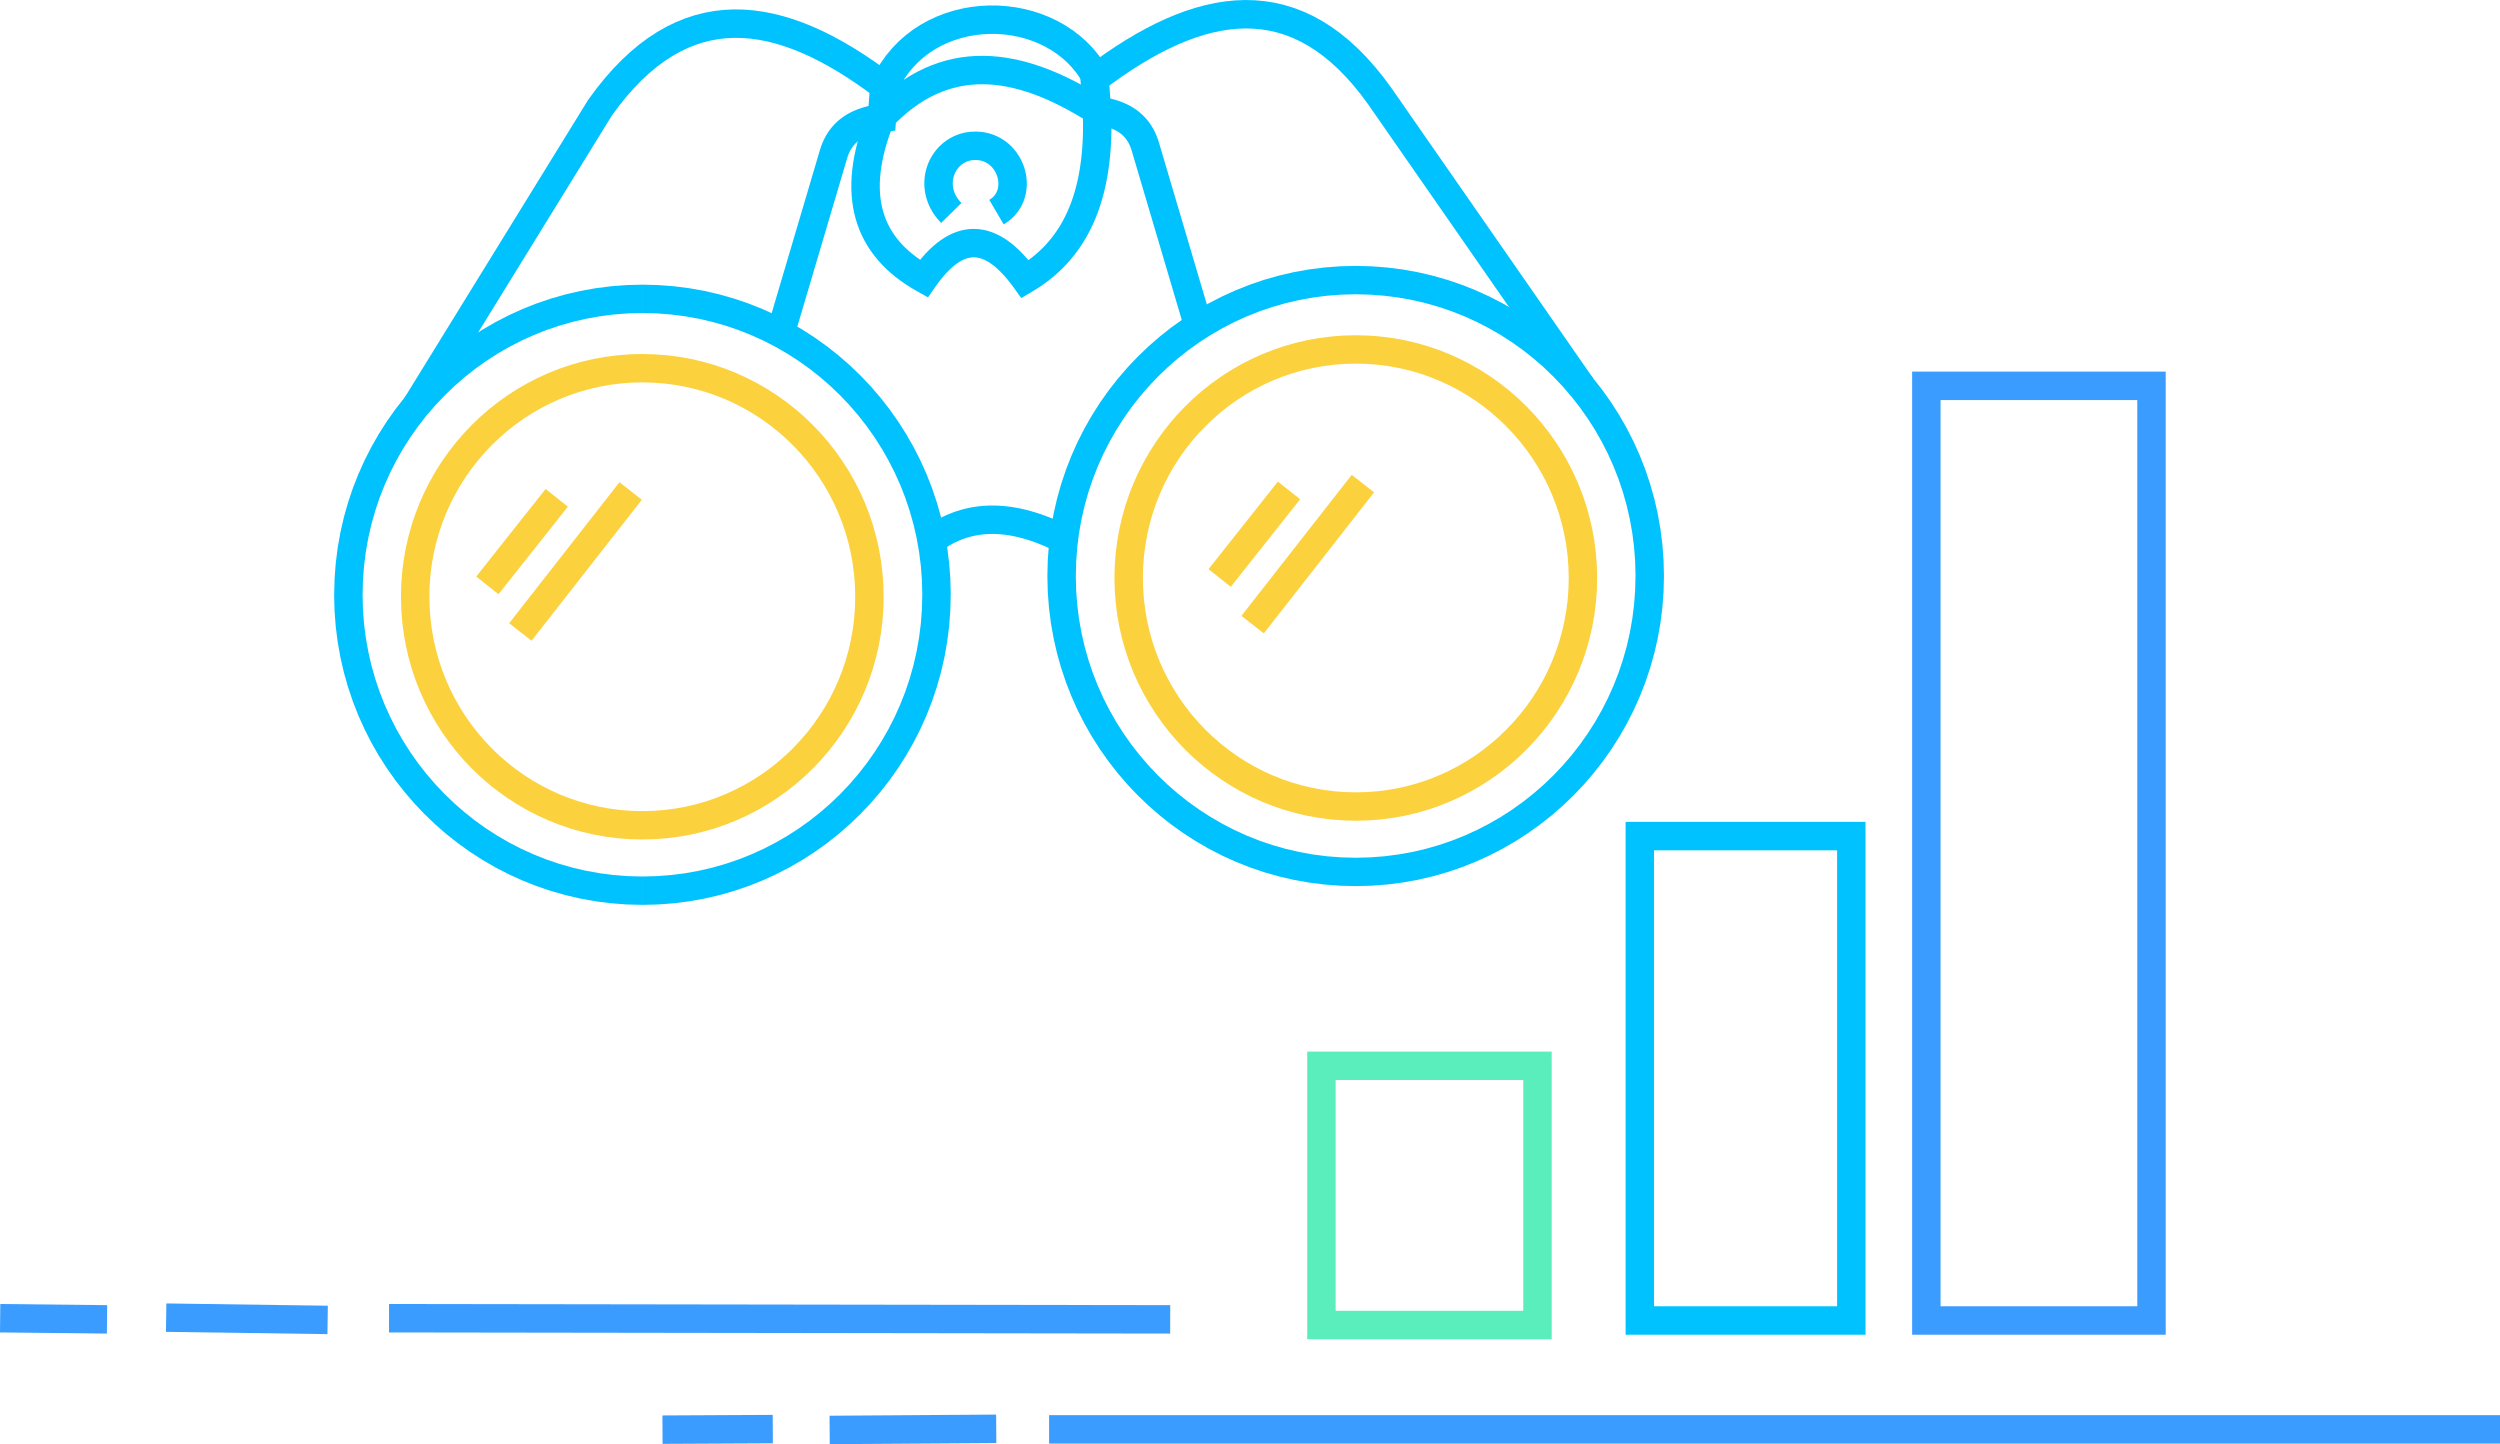 <?xml version="1.0" encoding="UTF-8"?>
<!DOCTYPE svg PUBLIC "-//W3C//DTD SVG 1.1//EN" "http://www.w3.org/Graphics/SVG/1.1/DTD/svg11.dtd">
<!-- Creator: CorelDRAW 2018 (64-Bit Evaluation Version) -->
<svg xmlns="http://www.w3.org/2000/svg" xml:space="preserve" width="79.38mm" height="45.855mm" version="1.1" style="shape-rendering:geometricPrecision; text-rendering:geometricPrecision; image-rendering:optimizeQuality; fill-rule:evenodd; clip-rule:evenodd"
viewBox="0 0 7016.83 4053.34"
 xmlns:xlink="http://www.w3.org/1999/xlink">
 <defs>
  <style type="text/css">
   <![CDATA[
    .fil1 {fill:#00C2FF;fill-rule:nonzero}
    .fil2 {fill:#3A9CFF;fill-rule:nonzero}
    .fil0 {fill:#5AEEBC;fill-rule:nonzero}
    .fil3 {fill:#FBD13D;fill-rule:nonzero}
   ]]>
  </style>
 </defs>
 <g id="Layer_x0020_1">
  <g>
   <path class="fil0" d="M4315.28 3031.26l-606.38 0 0 -79.79 606.38 0 39.89 39.89 -39.89 39.89zm0 -79.79l39.89 0 0 39.89 -39.89 -39.89zm-39.89 767.55l0 -727.66 79.79 0 0 727.66 -39.89 39.89 -39.89 -39.89zm79.79 0l0 39.89 -39.89 0 39.89 -39.89zm-646.27 -39.89l606.38 0 0 79.79 -606.38 0 -39.89 -39.89 39.89 -39.89zm0 79.79l-39.89 0 0 -39.89 39.89 39.89zm39.89 -767.55l0 727.66 -79.79 0 0 -727.66 39.89 -39.89 39.89 39.89zm-79.79 0l0 -39.89 39.89 0 -39.89 39.89z"/>
  </g>
  <g>
   <path class="fil1" d="M5196.12 2386.59l-593.61 0 0 -79.79 593.61 0 39.89 39.89 -39.89 39.89zm0 -79.79l39.89 0 0 39.89 -39.89 -39.89zm-39.89 1399.45l0 -1359.56 79.79 0 0 1359.56 -39.89 39.89 -39.89 -39.89zm79.79 0l0 39.89 -39.89 0 39.89 -39.89zm-633.5 -39.89l593.61 0 0 79.79 -593.61 0 -39.89 -39.89 39.89 -39.89zm0 79.79l-39.89 0 0 -39.89 39.89 39.89zm39.89 -1399.45l0 1359.56 -79.79 0 0 -1359.56 39.89 -39.89 39.89 39.89zm-79.79 0l0 -39.89 39.89 0 -39.89 39.89z"/>
  </g>
  <g>
   <path class="fil2" d="M6038.66 1122.77l-631.9 0 0 -79.79 631.9 0 39.89 39.89 -39.89 39.89zm0 -79.79l39.89 0 0 39.89 -39.89 -39.89zm-39.89 2663.27l0 -2623.38 79.79 0 0 2623.38 -39.89 39.89 -39.89 -39.89zm79.79 0l0 39.89 -39.89 0 39.89 -39.89zm-671.8 -39.89l631.9 0 0 79.79 -631.9 0 -39.89 -39.89 39.89 -39.89zm0 79.79l-39.89 0 0 -39.89 39.89 39.89zm39.89 -2663.27l0 2623.38 -79.79 0 0 -2623.38 39.89 -39.89 39.89 39.89zm-79.79 0l0 -39.89 39.89 0 -39.89 39.89z"/>
  </g>
  <g>
   <polygon class="fil2" points="300,3742.96 -0,3739.77 0.85,3659.99 300.85,3663.18 "/>
  </g>
  <g>
   <polygon class="fil2" points="919.01,3744.55 465.81,3738.17 466.94,3658.39 920.14,3664.77 "/>
  </g>
  <g>
   <polygon class="fil2" points="3284.37,3742.96 1091.85,3739.77 1091.97,3659.99 3284.5,3663.18 "/>
  </g>
  <g>
   <polygon class="fil2" points="2169.21,4050.94 1859.63,4052.54 1859.23,3972.76 2168.8,3971.16 "/>
  </g>
  <g>
   <polygon class="fil2" points="2796.4,4050.14 2328.86,4053.34 2328.31,3973.55 2795.86,3970.35 "/>
  </g>
  <g>
   <polygon class="fil2" points="7016.83,4051.74 2944.54,4051.74 2944.54,3971.95 7016.83,3971.95 "/>
  </g>
  <g>
   <polygon class="fil3" points="1429.05,1749.23 1738.62,1353.5 1801.47,1402.66 1491.9,1798.4 "/>
  </g>
  <g>
   <polygon class="fil3" points="3484.34,1728.5 3793.91,1332.76 3856.76,1381.92 3547.19,1777.66 "/>
  </g>
  <g>
   <polygon class="fil3" points="1336.66,1618.2 1531.34,1372.46 1593.87,1421.99 1399.19,1667.73 "/>
  </g>
  <g>
   <polygon class="fil3" points="3391.95,1597.46 3586.63,1351.72 3649.16,1401.26 3454.48,1647 "/>
  </g>
  <g>
   <path class="fil3" d="M2480.15 1674.88l-79.79 0 0 0 -0.78 -31.03 -2.31 -30.58 -3.81 -30.13 -5.26 -29.64 -6.68 -29.12 -8.05 -28.54 -9.4 -27.95 -10.71 -27.32 -11.97 -26.65 -13.2 -25.94 -14.41 -25.2 -15.55 -24.41 -16.68 -23.59 -17.76 -22.74 -18.78 -21.83 -19.8 -20.9 -20.77 -19.92 -21.7 -18.91 -22.58 -17.86 -23.44 -16.77 -24.25 -15.65 -25.02 -14.47 -25.76 -13.28 -26.46 -12.03 -27.11 -10.77 -27.74 -9.44 -28.33 -8.1 -28.9 -6.71 -29.39 -5.29 -29.9 -3.82 -30.36 -2.32 -30.77 -0.78 0 -79.61 34.84 0.88 34.4 2.64 33.91 4.33 33.39 5.99 32.8 7.63 32.17 9.19 31.5 10.71 30.79 12.22 30.01 13.66 29.22 15.06 28.37 16.42 27.48 17.73 26.55 19 25.58 20.22 24.57 21.42 23.51 22.56 22.42 23.65 21.28 24.72 20.09 25.73 18.87 26.7 17.62 27.65 16.3 28.53 14.95 29.38 13.56 30.17 12.13 30.95 10.65 31.66 9.11 32.33 7.57 32.95 5.95 33.55 4.3 34.09 2.61 34.56 0.88 35 0 0zm-677.39 681.28l0 -79.61 0 0 30.77 -0.78 30.36 -2.32 29.9 -3.82 29.39 -5.29 28.9 -6.71 28.33 -8.1 27.74 -9.44 27.11 -10.77 26.46 -12.03 25.76 -13.28 25.02 -14.47 24.25 -15.65 23.44 -16.77 22.58 -17.86 21.7 -18.91 20.77 -19.92 19.8 -20.9 18.78 -21.83 17.76 -22.74 16.68 -23.59 15.56 -24.41 14.4 -25.19 13.2 -25.94 11.97 -26.66 10.71 -27.32 9.4 -27.94 8.05 -28.55 6.68 -29.12 5.26 -29.63 3.81 -30.13 2.31 -30.59 0.78 -31.02 79.79 0 -0.88 35 -2.61 34.57 -4.3 34.09 -5.95 33.54 -7.57 32.95 -9.11 32.34 -10.65 31.67 -12.13 30.93 -13.56 30.18 -14.95 29.38 -16.31 28.53 -17.61 27.63 -18.87 26.7 -20.09 25.73 -21.28 24.72 -22.42 23.65 -23.51 22.56 -24.57 21.42 -25.58 20.22 -26.55 19 -27.48 17.73 -28.37 16.42 -29.22 15.06 -30.01 13.66 -30.79 12.22 -31.5 10.71 -32.17 9.19 -32.8 7.63 -33.39 5.99 -33.91 4.33 -34.4 2.64 -34.84 0.88 0 0zm-677.38 -681.28l79.79 0 0 0 0.78 31.02 2.31 30.59 3.81 30.13 5.26 29.63 6.68 29.12 8.05 28.55 9.4 27.95 10.7 27.31 11.98 26.65 13.2 25.94 14.4 25.19 15.57 24.41 16.66 23.6 17.76 22.74 18.79 21.83 19.8 20.9 20.77 19.92 21.7 18.91 22.58 17.86 23.43 16.77 24.24 15.65 25.03 14.47 25.75 13.28 26.46 12.03 27.12 10.77 27.74 9.44 28.33 8.1 28.89 6.71 29.39 5.29 29.9 3.82 30.36 2.32 30.77 0.78 0 79.61 -34.84 -0.88 -34.4 -2.64 -33.91 -4.33 -33.39 -5.99 -32.79 -7.63 -32.17 -9.19 -31.5 -10.71 -30.78 -12.22 -30.03 -13.66 -29.21 -15.06 -28.37 -16.42 -27.49 -17.73 -26.55 -19 -25.58 -20.22 -24.57 -21.42 -23.51 -22.56 -22.42 -23.65 -21.29 -24.72 -20.09 -25.74 -18.87 -26.7 -17.6 -27.63 -16.31 -28.53 -14.95 -29.37 -13.57 -30.19 -12.12 -30.94 -10.65 -31.66 -9.11 -32.34 -7.57 -32.95 -5.95 -33.54 -4.3 -34.09 -2.61 -34.57 -0.88 -35 0 0zm677.38 -681.29l0 79.61 0 0 -30.77 0.78 -30.36 2.32 -29.9 3.82 -29.39 5.29 -28.89 6.71 -28.33 8.1 -27.74 9.44 -27.12 10.77 -26.46 12.03 -25.75 13.28 -25.03 14.47 -24.24 15.65 -23.43 16.77 -22.58 17.86 -21.7 18.91 -20.77 19.92 -19.8 20.9 -18.79 21.83 -17.76 22.74 -16.66 23.59 -15.56 24.42 -14.41 25.2 -13.2 25.94 -11.98 26.64 -10.7 27.32 -9.4 27.95 -8.05 28.54 -6.68 29.12 -5.26 29.64 -3.81 30.13 -2.31 30.58 -0.78 31.03 -79.79 0 0.88 -35 2.61 -34.56 4.3 -34.09 5.95 -33.55 7.57 -32.95 9.11 -32.33 10.65 -31.66 12.12 -30.95 13.57 -30.18 14.95 -29.37 16.3 -28.53 17.61 -27.64 18.87 -26.7 20.09 -25.74 21.29 -24.72 22.42 -23.65 23.51 -22.56 24.57 -21.42 25.58 -20.22 26.55 -19 27.49 -17.73 28.37 -16.42 29.21 -15.06 30.03 -13.66 30.78 -12.22 31.5 -10.71 32.17 -9.19 32.79 -7.63 33.39 -5.99 33.91 -4.33 34.4 -2.64 34.84 -0.88 0 0z"/>
  </g>
  <g>
   <path class="fil3" d="M3127.99 1622.23l0 0 0.88 -35 2.61 -34.57 4.3 -34.09 5.95 -33.54 7.57 -32.95 9.11 -32.34 10.65 -31.66 12.12 -30.94 13.57 -30.19 14.95 -29.37 16.31 -28.53 17.6 -27.63 18.87 -26.7 20.09 -25.74 21.29 -24.72 22.42 -23.65 23.51 -22.56 24.57 -21.42 25.58 -20.22 26.55 -19 27.49 -17.73 28.37 -16.42 29.21 -15.06 30.03 -13.66 30.78 -12.22 31.5 -10.71 32.17 -9.19 32.79 -7.63 33.39 -5.99 33.91 -4.33 34.4 -2.64 34.84 -0.88 0 79.61 -30.77 0.78 -30.36 2.32 -29.9 3.82 -29.39 5.29 -28.89 6.71 -28.33 8.1 -27.74 9.44 -27.12 10.77 -26.46 12.03 -25.75 13.28 -25.03 14.47 -24.24 15.65 -23.43 16.77 -22.58 17.86 -21.7 18.91 -20.77 19.92 -19.8 20.9 -18.79 21.83 -17.76 22.74 -16.66 23.6 -15.57 24.41 -14.4 25.19 -13.2 25.94 -11.98 26.65 -10.7 27.31 -9.4 27.95 -8.05 28.55 -6.68 29.12 -5.26 29.63 -3.81 30.13 -2.31 30.59 -0.78 31.02 0 0 -79.79 0zm677.38 681.29l0 0 -34.84 -0.88 -34.4 -2.64 -33.91 -4.33 -33.39 -5.99 -32.79 -7.63 -32.17 -9.19 -31.5 -10.71 -30.78 -12.22 -30.03 -13.66 -29.21 -15.06 -28.37 -16.42 -27.49 -17.73 -26.55 -19 -25.58 -20.22 -24.57 -21.42 -23.51 -22.56 -22.42 -23.65 -21.29 -24.72 -20.09 -25.74 -18.87 -26.7 -17.61 -27.64 -16.3 -28.53 -14.95 -29.37 -13.57 -30.18 -12.12 -30.95 -10.65 -31.66 -9.11 -32.33 -7.57 -32.95 -5.95 -33.55 -4.3 -34.09 -2.61 -34.56 -0.88 -35 79.79 0 0.78 31.03 2.31 30.58 3.81 30.13 5.26 29.64 6.68 29.12 8.05 28.54 9.4 27.95 10.7 27.32 11.98 26.64 13.2 25.94 14.41 25.2 15.56 24.42 16.66 23.59 17.76 22.74 18.79 21.83 19.8 20.9 20.77 19.92 21.7 18.91 22.58 17.86 23.43 16.77 24.24 15.65 25.03 14.47 25.75 13.28 26.46 12.03 27.12 10.77 27.74 9.44 28.33 8.1 28.89 6.71 29.39 5.29 29.9 3.82 30.36 2.32 30.77 0.78 0 0 0 79.61zm677.39 -681.29l0 0 -0.88 35 -2.61 34.56 -4.3 34.09 -5.95 33.55 -7.57 32.95 -9.11 32.33 -10.65 31.66 -12.12 30.95 -13.57 30.18 -14.95 29.37 -16.3 28.53 -17.62 27.65 -18.87 26.7 -20.09 25.73 -21.28 24.72 -22.42 23.65 -23.51 22.56 -24.57 21.42 -25.58 20.22 -26.55 19 -27.48 17.73 -28.37 16.42 -29.22 15.06 -30.01 13.66 -30.79 12.22 -31.5 10.71 -32.17 9.19 -32.8 7.63 -33.39 5.99 -33.91 4.33 -34.4 2.64 -34.84 0.88 0 -79.61 30.77 -0.78 30.36 -2.32 29.9 -3.82 29.39 -5.29 28.9 -6.71 28.33 -8.1 27.74 -9.44 27.11 -10.77 26.46 -12.03 25.76 -13.28 25.02 -14.47 24.25 -15.65 23.44 -16.77 22.58 -17.86 21.7 -18.91 20.77 -19.92 19.8 -20.9 18.78 -21.83 17.76 -22.74 16.68 -23.59 15.55 -24.41 14.41 -25.2 13.2 -25.94 11.98 -26.64 10.7 -27.32 9.4 -27.95 8.05 -28.54 6.68 -29.12 5.26 -29.64 3.81 -30.13 2.31 -30.58 0.78 -31.03 0 0 79.79 0zm-677.39 -681.28l0 0 34.84 0.88 34.4 2.64 33.91 4.33 33.39 5.99 32.8 7.63 32.17 9.19 31.5 10.71 30.79 12.22 30.01 13.66 29.22 15.06 28.37 16.42 27.48 17.73 26.55 19 25.58 20.22 24.57 21.42 23.51 22.56 22.42 23.65 21.28 24.72 20.09 25.73 18.87 26.7 17.61 27.63 16.31 28.53 14.95 29.37 13.57 30.19 12.12 30.94 10.65 31.66 9.11 32.34 7.57 32.95 5.95 33.54 4.3 34.09 2.61 34.57 0.88 35 -79.79 0 -0.78 -31.02 -2.31 -30.59 -3.81 -30.13 -5.26 -29.63 -6.68 -29.12 -8.05 -28.55 -9.4 -27.95 -10.7 -27.31 -11.98 -26.65 -13.2 -25.94 -14.4 -25.19 -15.56 -24.41 -16.68 -23.59 -17.76 -22.74 -18.78 -21.83 -19.8 -20.9 -20.77 -19.92 -21.7 -18.91 -22.58 -17.86 -23.44 -16.77 -24.25 -15.65 -25.02 -14.47 -25.76 -13.28 -26.46 -12.03 -27.11 -10.77 -27.74 -9.44 -28.33 -8.1 -28.9 -6.71 -29.39 -5.29 -29.9 -3.82 -30.36 -2.32 -30.77 -0.78 0 0 0 -79.61z"/>
  </g>
  <g>
   <path class="fil1" d="M2668.43 1669.32l-79.79 0 0 0 -1.03 -40.75 -3.04 -40.18 -4.99 -39.59 -6.91 -38.95 -8.78 -38.26 -10.59 -37.52 -12.35 -36.74 -14.07 -35.91 -15.73 -35.02 -17.36 -34.09 -18.92 -33.12 -20.45 -32.08 -21.91 -31.01 -23.33 -29.88 -24.7 -28.69 -26.03 -27.47 -27.29 -26.18 -28.51 -24.85 -29.68 -23.48 -30.81 -22.04 -31.87 -20.56 -32.88 -19.03 -33.86 -17.45 -34.77 -15.81 -35.65 -14.15 -36.46 -12.41 -37.25 -10.64 -37.97 -8.82 -38.66 -6.95 -39.29 -5.02 -39.88 -3.06 -40.45 -1.03 0 -79.61 44.5 1.13 43.95 3.36 43.32 5.55 42.62 7.66 41.9 9.72 41.09 11.74 40.23 13.7 39.31 15.6 38.35 17.44 37.33 19.23 36.24 20.98 35.1 22.65 33.92 24.26 32.69 25.85 31.39 27.36 30.03 28.82 28.63 30.21 27.19 31.57 25.68 32.88 24.11 34.12 22.5 35.31 20.83 36.45 19.09 37.52 17.33 38.56 15.49 39.53 13.6 40.45 11.65 41.29 9.66 42.11 7.6 42.85 5.51 43.53 3.34 44.18 1.11 44.73 0 0zm-865.28 870.36l0 -79.61 0 0 40.45 -1.03 39.88 -3.06 39.29 -5.02 38.66 -6.95 37.97 -8.82 37.25 -10.64 36.46 -12.41 35.65 -14.15 34.77 -15.81 33.86 -17.45 32.88 -19.04 31.87 -20.54 30.81 -22.05 29.68 -23.47 28.51 -24.86 27.29 -26.18 26.03 -27.47 24.7 -28.69 23.34 -29.87 21.9 -31.01 20.45 -32.08 18.92 -33.12 17.35 -34.1 15.74 -35.02 14.07 -35.9 12.35 -36.74 10.59 -37.52 8.78 -38.27 6.91 -38.95 4.99 -39.59 3.04 -40.18 1.03 -40.75 79.79 0 -1.11 44.73 -3.34 44.18 -5.51 43.53 -7.6 42.85 -9.66 42.1 -11.65 41.31 -13.6 40.45 -15.49 39.52 -17.32 38.56 -19.1 37.53 -20.83 36.45 -22.5 35.31 -24.11 34.12 -25.67 32.87 -27.19 31.57 -28.63 30.21 -30.03 28.82 -31.39 27.37 -32.69 25.84 -33.92 24.27 -35.1 22.65 -36.24 20.97 -37.33 19.23 -38.35 17.44 -39.31 15.6 -40.23 13.7 -41.09 11.74 -41.9 9.72 -42.62 7.66 -43.32 5.55 -43.95 3.36 -44.5 1.13 0 0zm-865.28 -870.36l79.79 0 0 0 1.03 40.75 3.04 40.18 4.99 39.59 6.91 38.95 8.78 38.27 10.59 37.52 12.35 36.74 14.07 35.9 15.74 35.02 17.35 34.1 18.92 33.12 20.45 32.08 21.9 31.01 23.34 29.87 24.7 28.69 26.03 27.47 27.29 26.18 28.51 24.86 29.68 23.47 30.81 22.05 31.87 20.54 32.88 19.04 33.86 17.45 34.77 15.81 35.65 14.15 36.46 12.41 37.25 10.64 37.97 8.82 38.66 6.95 39.29 5.02 39.88 3.06 40.45 1.03 0 79.61 -44.5 -1.13 -43.95 -3.36 -43.32 -5.55 -42.62 -7.66 -41.9 -9.72 -41.09 -11.74 -40.23 -13.7 -39.31 -15.6 -38.35 -17.44 -37.33 -19.23 -36.24 -20.97 -35.1 -22.65 -33.92 -24.27 -32.69 -25.84 -31.39 -27.37 -30.03 -28.82 -28.63 -30.21 -27.19 -31.57 -25.67 -32.87 -24.11 -34.12 -22.5 -35.31 -20.83 -36.45 -19.1 -37.53 -17.32 -38.56 -15.49 -39.52 -13.6 -40.45 -11.65 -41.31 -9.66 -42.1 -7.6 -42.85 -5.51 -43.53 -3.34 -44.18 -1.11 -44.73 0 0zm865.28 -870.36l0 79.61 0 0 -40.45 1.03 -39.88 3.06 -39.29 5.02 -38.66 6.95 -37.97 8.82 -37.25 10.64 -36.46 12.41 -35.65 14.15 -34.77 15.81 -33.86 17.45 -32.88 19.03 -31.87 20.56 -30.81 22.04 -29.68 23.48 -28.51 24.85 -27.29 26.18 -26.03 27.47 -24.7 28.69 -23.33 29.88 -21.91 31.01 -20.45 32.08 -18.92 33.12 -17.36 34.09 -15.73 35.02 -14.07 35.91 -12.35 36.74 -10.59 37.52 -8.78 38.26 -6.91 38.95 -4.99 39.59 -3.04 40.18 -1.03 40.75 -79.79 0 1.11 -44.73 3.34 -44.18 5.51 -43.53 7.6 -42.85 9.66 -42.11 11.65 -41.29 13.6 -40.45 15.49 -39.53 17.33 -38.56 19.09 -37.52 20.83 -36.45 22.5 -35.31 24.11 -34.12 25.68 -32.88 27.19 -31.57 28.63 -30.21 30.03 -28.82 31.39 -27.36 32.69 -25.85 33.92 -24.26 35.1 -22.65 36.24 -20.98 37.33 -19.23 38.35 -17.44 39.31 -15.6 40.23 -13.7 41.09 -11.74 41.9 -9.72 42.62 -7.66 43.32 -5.55 43.95 -3.36 44.5 -1.13 0 0z"/>
  </g>
  <g>
   <path class="fil1" d="M2939.7 1616.68l0 0 1.12 -44.73 3.33 -44.17 5.51 -43.54 7.6 -42.85 9.66 -42.11 11.65 -41.29 13.6 -40.45 15.49 -39.53 17.33 -38.56 19.09 -37.52 20.83 -36.45 22.5 -35.31 24.11 -34.12 25.68 -32.88 27.17 -31.57 28.64 -30.23 30.05 -28.82 31.38 -27.35 32.68 -25.85 33.92 -24.26 35.11 -22.65 36.24 -20.98 37.32 -19.23 38.35 -17.44 39.32 -15.6 40.23 -13.7 41.09 -11.74 41.9 -9.72 42.62 -7.66 43.32 -5.55 43.95 -3.36 44.5 -1.13 0 79.61 -40.45 1.03 -39.88 3.06 -39.29 5.02 -38.66 6.95 -37.97 8.82 -37.25 10.64 -36.46 12.41 -35.66 14.15 -34.77 15.81 -33.86 17.45 -32.88 19.03 -31.88 20.56 -30.79 22.04 -29.69 23.48 -28.52 24.86 -27.29 26.18 -26.02 27.46 -24.7 28.7 -23.35 29.88 -21.9 31.01 -20.45 32.08 -18.92 33.12 -17.36 34.09 -15.73 35.02 -14.07 35.91 -12.35 36.74 -10.59 37.52 -8.78 38.26 -6.91 38.95 -4.99 39.58 -3.03 40.19 -1.03 40.75 0 0 -79.79 0zm865.29 870.36l0 0 -44.5 -1.13 -43.95 -3.36 -43.32 -5.55 -42.62 -7.66 -41.9 -9.72 -41.09 -11.74 -40.23 -13.7 -39.32 -15.6 -38.35 -17.44 -37.32 -19.23 -36.24 -20.98 -35.11 -22.65 -33.92 -24.26 -32.68 -25.85 -31.38 -27.35 -30.05 -28.82 -28.64 -30.23 -27.17 -31.57 -25.68 -32.88 -24.11 -34.12 -22.5 -35.31 -20.83 -36.45 -19.09 -37.52 -17.33 -38.56 -15.49 -39.53 -13.6 -40.45 -11.65 -41.29 -9.66 -42.11 -7.6 -42.85 -5.51 -43.54 -3.33 -44.17 -1.12 -44.73 79.79 0 1.03 40.75 3.03 40.19 4.99 39.58 6.91 38.95 8.78 38.26 10.59 37.52 12.35 36.74 14.07 35.91 15.73 35.02 17.36 34.09 18.92 33.12 20.45 32.08 21.9 31.01 23.35 29.88 24.7 28.7 26.02 27.46 27.29 26.18 28.52 24.86 29.69 23.48 30.79 22.04 31.88 20.56 32.88 19.03 33.86 17.45 34.77 15.81 35.66 14.15 36.46 12.41 37.25 10.64 37.97 8.82 38.66 6.95 39.29 5.02 39.88 3.06 40.45 1.03 0 0 0 79.61zm865.28 -870.36l0 0 -1.11 44.73 -3.34 44.18 -5.51 43.53 -7.6 42.85 -9.66 42.11 -11.65 41.29 -13.6 40.45 -15.49 39.53 -17.33 38.56 -19.09 37.52 -20.83 36.45 -22.5 35.31 -24.11 34.12 -25.68 32.88 -27.19 31.57 -28.63 30.21 -30.03 28.82 -31.39 27.36 -32.69 25.85 -33.92 24.26 -35.1 22.65 -36.24 20.98 -37.33 19.23 -38.35 17.44 -39.31 15.6 -40.23 13.7 -41.09 11.74 -41.9 9.72 -42.62 7.66 -43.32 5.55 -43.95 3.36 -44.5 1.13 0 -79.61 40.45 -1.03 39.88 -3.06 39.29 -5.02 38.66 -6.95 37.97 -8.82 37.25 -10.64 36.46 -12.41 35.65 -14.15 34.77 -15.81 33.86 -17.45 32.88 -19.03 31.87 -20.56 30.81 -22.04 29.68 -23.48 28.51 -24.85 27.29 -26.18 26.03 -27.47 24.7 -28.69 23.33 -29.88 21.91 -31.01 20.45 -32.08 18.92 -33.12 17.36 -34.09 15.73 -35.02 14.07 -35.91 12.35 -36.74 10.59 -37.52 8.78 -38.26 6.91 -38.95 4.99 -39.59 3.04 -40.18 1.03 -40.75 0 0 79.79 0zm-865.28 -870.36l0 0 44.5 1.13 43.95 3.36 43.32 5.55 42.62 7.66 41.9 9.72 41.09 11.74 40.23 13.7 39.31 15.6 38.35 17.44 37.33 19.23 36.24 20.98 35.1 22.65 33.92 24.26 32.69 25.85 31.39 27.36 30.03 28.82 28.63 30.21 27.19 31.57 25.68 32.88 24.11 34.12 22.5 35.31 20.83 36.45 19.09 37.52 17.33 38.56 15.49 39.53 13.6 40.45 11.65 41.29 9.66 42.11 7.6 42.85 5.51 43.53 3.34 44.18 1.11 44.73 -79.79 0 -1.03 -40.75 -3.04 -40.18 -4.99 -39.59 -6.91 -38.95 -8.78 -38.26 -10.59 -37.52 -12.35 -36.74 -14.07 -35.91 -15.73 -35.02 -17.36 -34.09 -18.92 -33.12 -20.45 -32.08 -21.91 -31.01 -23.33 -29.88 -24.7 -28.69 -26.03 -27.47 -27.29 -26.18 -28.51 -24.85 -29.68 -23.48 -30.81 -22.04 -31.87 -20.56 -32.88 -19.03 -33.86 -17.45 -34.77 -15.81 -35.65 -14.15 -36.46 -12.41 -37.25 -10.64 -37.97 -8.82 -38.66 -6.95 -39.29 -5.02 -39.88 -3.06 -40.45 -1.03 0 0 0 -79.61z"/>
  </g>
  <g>
   <path class="fil1" d="M1717.85 323.49l-514.57 834.74 -67.92 -41.86 514.57 -834.74 1.43 -2.16 66.49 44.02zm-67.92 -41.86l0.65 -1.06 0.78 -1.1 -1.43 2.16zm871.61 -36.86l-79.57 -5.69 15.7 34.64 -26.6 -19.69 -26.42 -18.61 -26.22 -17.48 -26.01 -16.32 -25.79 -15.13 -25.55 -13.9 -25.3 -12.65 -25.03 -11.38 -24.76 -10.07 -24.46 -8.73 -24.19 -7.39 -23.87 -6.03 -23.56 -4.64 -23.25 -3.24 -22.97 -1.82 -22.67 -0.41 -22.42 1.04 -22.18 2.5 -21.98 4 -21.82 5.53 -21.68 7.11 -21.6 8.74 -21.52 10.43 -21.47 12.18 -21.44 13.99 -21.37 15.87 -21.36 17.83 -21.31 19.83 -21.24 21.88 -21.17 23.98 -21.07 26.14 -20.98 28.35 -65.06 -46.18 22.87 -30.91 23.23 -28.83 23.61 -26.74 23.98 -24.69 24.35 -22.66 24.75 -20.66 25.14 -18.66 25.52 -16.66 25.89 -14.69 26.24 -12.71 26.56 -10.76 26.86 -8.8 27.11 -6.88 27.32 -4.98 27.48 -3.1 27.61 -1.29 27.69 0.5 27.76 2.21 27.79 3.87 27.82 5.47 27.83 7.02 27.83 8.5 27.84 9.94 27.85 11.32 27.84 12.65 27.86 13.94 27.9 15.18 27.91 16.37 27.95 17.54 27.97 18.66 28.03 19.72 28.07 20.78 15.7 34.64zm-15.7 -34.64l17.24 13.06 -1.54 21.58 -15.7 -34.64zm-70.26 118.3l6.38 -89.35 79.57 5.69 -6.38 89.35 -34.61 36.71 -44.97 -42.4zm79.57 5.69l-2.32 32.49 -32.29 4.23 34.61 -36.71zm-137.17 109l-76.52 -22.63 0.1 -0.3 2.49 -7.68 2.75 -7.47 3 -7.22 3.26 -7.03 3.5 -6.78 3.76 -6.57 4 -6.3 4.21 -6.04 4.46 -5.83 4.68 -5.56 4.86 -5.28 5.05 -5.01 5.25 -4.76 5.38 -4.47 5.55 -4.23 5.7 -3.97 5.79 -3.69 5.88 -3.44 6.02 -3.22 6.07 -2.96 6.13 -2.74 6.24 -2.55 6.28 -2.32 6.36 -2.14 6.34 -1.93 6.39 -1.78 6.51 -1.62 6.47 -1.45 6.51 -1.31 6.54 -1.17 6.58 -1.04 6.6 -0.93 10.36 79.11 -5.19 0.72 -5.07 0.81 -4.95 0.88 -4.84 0.97 -4.7 1.04 -4.51 1.12 -4.43 1.23 -4.3 1.31 -4.1 1.38 -3.97 1.48 -3.8 1.54 -3.69 1.66 -3.54 1.72 -3.37 1.8 -3.26 1.9 -3.12 1.99 -2.96 2.06 -2.85 2.17 -2.75 2.28 -2.62 2.38 -2.54 2.52 -2.44 2.64 -2.33 2.78 -2.25 2.93 -2.19 3.16 -2.1 3.31 -2.01 3.51 -1.94 3.76 -1.85 3.99 -1.76 4.25 -1.67 4.5 -1.56 4.8 0.1 -0.3zm-76.52 -22.63l0.1 -0.3 -0.29 0.96 0.19 -0.66zm-149.11 503.98l149.11 -503.98 76.52 22.63 -149.11 503.98 -76.52 -22.63z"/>
  </g>
  <g>
   <path class="fil1" d="M3840.44 293.42l65.29 -45.85 0.23 0.33 565.63 813.99 -65.52 45.52 -565.63 -813.99zm65.29 -45.85l0.12 0.17 0.11 0.16 -0.23 -0.33zm-873.11 -23.81l15.7 -34.64 28.03 -20.77 28 -19.8 27.98 -18.78 27.95 -17.71 27.93 -16.6 27.92 -15.45 27.9 -14.25 27.89 -13.01 27.9 -11.71 27.88 -10.36 27.89 -8.96 27.89 -7.5 27.89 -5.99 27.89 -4.39 27.84 -2.76 27.82 -1.05 27.73 0.72 27.63 2.55 27.47 4.42 27.29 6.35 27.04 8.29 26.76 10.28 26.44 12.28 26.08 14.29 25.7 16.32 25.31 18.35 24.89 20.38 24.49 22.45 24.09 24.55 23.69 26.63 23.3 28.77 22.91 30.93 -65.06 46.18 -20.95 -28.28 -21.06 -26 -21.16 -23.8 -21.24 -21.63 -21.31 -19.54 -21.36 -17.5 -21.4 -15.52 -21.45 -13.61 -21.5 -11.78 -21.56 -10.02 -21.65 -8.32 -21.75 -6.68 -21.91 -5.09 -22.1 -3.55 -22.31 -2.05 -22.57 -0.58 -22.83 0.86 -23.14 2.3 -23.43 3.7 -23.73 5.09 -24.07 6.48 -24.35 7.83 -24.64 9.16 -24.93 10.47 -25.18 11.76 -25.46 12.99 -25.67 14.21 -25.9 15.4 -26.11 16.55 -26.3 17.64 -26.48 18.72 -26.65 19.75 15.7 -34.64 -79.57 5.69zm0 0l-1.55 -21.58 17.25 -13.06 -15.7 34.64zm85.96 83.66l-44.97 42.4 -34.61 -36.71 -6.39 -89.35 79.57 -5.69 6.39 89.35zm-44.97 42.4l-32.28 -4.23 -2.32 -32.49 34.61 36.71zm102.56 72.29l0.1 0.3 -1.56 -4.8 -1.67 -4.5 -1.76 -4.25 -1.85 -3.99 -1.94 -3.76 -2.02 -3.54 -2.09 -3.31 -2.17 -3.11 -2.27 -2.94 -2.34 -2.8 -2.4 -2.61 -2.55 -2.52 -2.63 -2.4 -2.75 -2.28 -2.85 -2.17 -2.97 -2.07 -3.1 -1.98 -3.25 -1.89 -3.39 -1.82 -3.53 -1.71 -3.69 -1.65 -3.81 -1.55 -3.98 -1.48 -4.09 -1.38 -4.29 -1.3 -4.45 -1.24 -4.5 -1.12 -4.71 -1.04 -4.83 -0.97 -4.95 -0.88 -5.07 -0.81 -5.19 -0.72 10.36 -79.11 6.6 0.93 6.58 1.04 6.54 1.17 6.51 1.31 6.48 1.45 6.5 1.62 6.39 1.77 6.36 1.94 6.36 2.14 6.28 2.32 6.23 2.54 6.15 2.75 6.07 2.97 5.99 3.2 5.9 3.45 5.79 3.69 5.69 3.96 5.55 4.23 5.38 4.47 5.23 4.75 5.06 5.01 4.9 5.31 4.66 5.54 4.45 5.81 4.23 6.08 3.99 6.3 3.75 6.54 3.5 6.78 3.26 7.03 3 7.22 2.75 7.47 2.49 7.68 0.1 0.3 -76.52 22.63zm76.42 -22.93l0.1 0.3 0.2 0.68 -0.3 -0.98zm149.2 504.28l-76.52 22.63 -149.11 -503.98 76.52 -22.63 149.11 503.98z"/>
  </g>
  <g>
   <polygon class="fil1" points="3003.97,1478.68 2967.66,1549.72 2955.03,1543.43 2942.56,1537.56 2930.24,1532.12 2918.08,1527.09 2906.08,1522.47 2894.26,1518.27 2882.57,1514.49 2871.08,1511.11 2859.75,1508.15 2848.58,1505.59 2837.58,1503.43 2826.76,1501.69 2816.09,1500.33 2805.59,1499.37 2795.26,1498.79 2785.08,1498.61 2775.07,1498.8 2765.21,1499.39 2755.47,1500.36 2745.86,1501.7 2736.4,1503.42 2727.06,1505.52 2717.82,1508 2708.71,1510.88 2699.66,1514.14 2690.73,1517.79 2681.88,1521.85 2673.08,1526.32 2664.36,1531.21 2655.71,1536.5 2647.13,1542.23 2638.6,1548.4 2590.62,1484.67 2601.55,1476.75 2612.69,1469.3 2624.02,1462.36 2635.5,1455.94 2647.16,1450.02 2659.01,1444.58 2671.02,1439.67 2683.18,1435.28 2695.49,1431.42 2707.93,1428.07 2720.51,1425.24 2733.2,1422.92 2746.01,1421.14 2758.9,1419.85 2771.91,1419.09 2785.03,1418.82 2798.2,1419.06 2811.46,1419.79 2824.79,1421.02 2838.16,1422.72 2851.63,1424.9 2865.18,1427.55 2878.75,1430.67 2892.42,1434.23 2906.14,1438.26 2919.91,1442.73 2933.76,1447.64 2947.66,1452.99 2961.64,1458.77 2975.69,1464.99 2989.79,1471.62 "/>
  </g>
  <g>
   <polygon class="fil1" points="3111.89,198.86 3041.53,236.47 3031.47,219.36 3020.25,203.36 3007.91,188.44 2994.52,174.58 2980.13,161.79 2964.82,150.08 2948.64,139.44 2931.68,129.91 2914.01,121.48 2895.72,114.2 2876.89,108.06 2857.6,103.1 2837.97,99.29 2818.08,96.7 2798.01,95.32 2777.88,95.13 2757.78,96.17 2737.8,98.43 2718.02,101.9 2698.57,106.61 2679.49,112.51 2660.93,119.63 2642.92,127.98 2625.55,137.53 2608.91,148.27 2593.06,160.23 2578.06,173.41 2563.99,187.81 2550.89,203.47 2538.83,220.41 2527.89,238.66 2518.13,258.29 2445.36,225.55 2457.88,200.38 2472.04,176.76 2487.72,154.73 2504.8,134.31 2523.15,115.52 2542.66,98.38 2563.21,82.88 2584.66,69.02 2606.91,56.79 2629.85,46.16 2653.38,37.13 2677.37,29.68 2701.74,23.8 2726.4,19.46 2751.23,16.64 2776.18,15.36 2801.12,15.58 2826,17.31 2850.7,20.53 2875.14,25.25 2899.22,31.46 2922.85,39.17 2945.96,48.38 2968.41,59.08 2990.13,71.29 3011.01,85.02 3030.93,100.27 3049.76,117.02 3067.4,135.26 3083.72,155.01 3098.59,176.23 "/>
  </g>
  <g>
   <path class="fil1" d="M2442.35 304.5l58.15 54.63 7.97 -12.52 -7.27 18.93 -6.49 18.45 -5.73 17.97 -4.97 17.49 -4.23 17.02 -3.49 16.55 -2.78 16.07 -2.06 15.59 -1.38 15.12 -0.69 14.65 -0.04 14.21 0.61 13.74 1.25 13.3 1.87 12.87 2.48 12.45 3.09 12.07 3.68 11.72 4.27 11.37 4.85 11.04 5.45 10.73 6.05 10.44 6.67 10.18 7.28 9.93 7.93 9.69 8.57 9.47 9.22 9.21 9.88 8.98 10.57 8.77 11.24 8.53 11.92 8.28 12.61 8.05 13.31 7.8 -39.11 69.55 -15.82 -9.28 -15.21 -9.7 -14.58 -10.14 -13.95 -10.58 -13.29 -11.01 -12.64 -11.49 -11.94 -11.95 -11.24 -12.4 -10.53 -12.87 -9.79 -13.34 -9.03 -13.79 -8.26 -14.24 -7.45 -14.67 -6.64 -15.09 -5.81 -15.49 -4.99 -15.88 -4.15 -16.25 -3.31 -16.59 -2.46 -16.94 -1.62 -17.26 -0.79 -17.56 0.04 -17.86 0.87 -18.18 1.68 -18.47 2.48 -18.78 3.3 -19.08 4.09 -19.36 4.88 -19.68 5.67 -20 6.47 -20.3 7.27 -20.64 8.04 -20.96 7.97 -12.52zm-7.97 12.52l2.8 -7.01 5.17 -5.51 -7.97 12.52zm684.27 -8.34l-79.72 3.18 18.39 32.03 -19.99 -12.46 -19.85 -11.77 -19.68 -11.05 -19.54 -10.32 -19.37 -9.58 -19.17 -8.8 -19.01 -8.03 -18.8 -7.24 -18.62 -6.44 -18.4 -5.61 -18.21 -4.8 -17.98 -3.96 -17.78 -3.12 -17.56 -2.27 -17.35 -1.41 -17.16 -0.56 -16.96 0.3 -16.76 1.19 -16.63 2.09 -16.47 2.98 -16.33 3.92 -16.23 4.86 -16.13 5.83 -16.07 6.83 -15.99 7.86 -15.95 8.93 -15.92 10.03 -15.87 11.16 -15.82 12.33 -15.8 13.54 -15.75 14.77 -15.7 16.03 -58.15 -54.63 18.02 -18.4 18.3 -17.16 18.55 -15.91 18.85 -14.68 19.12 -13.44 19.37 -12.21 19.62 -11 19.88 -9.77 20.1 -8.55 20.3 -7.34 20.49 -6.13 20.68 -4.96 20.8 -3.77 20.91 -2.63 21.02 -1.49 21.08 -0.39 21.14 0.68 21.19 1.73 21.21 2.75 21.24 3.72 21.25 4.68 21.27 5.6 21.28 6.5 21.29 7.35 21.31 8.19 21.32 9.02 21.33 9.79 21.35 10.55 21.37 11.29 21.41 12.02 21.43 12.71 21.45 13.38 18.39 32.03zm-18.39 -32.03l17.56 11.22 0.83 20.81 -18.39 -32.03zm-255.18 530.32l64.76 -46.6 -52.65 -11.06 12.53 -7.73 12 -8.07 11.5 -8.44 11 -8.78 10.5 -9.13 10.03 -9.49 9.57 -9.86 9.12 -10.21 8.67 -10.58 8.25 -10.97 7.81 -11.33 7.4 -11.73 6.98 -12.12 6.59 -12.53 6.16 -12.92 5.76 -13.34 5.37 -13.75 4.97 -14.18 4.56 -14.6 4.17 -15 3.76 -15.43 3.36 -15.85 2.96 -16.28 2.55 -16.7 2.17 -17.1 1.75 -17.54 1.37 -17.95 0.96 -18.36 0.57 -18.76 0.17 -19.16 -0.22 -19.59 -0.6 -19.96 79.72 -3.18 0.65 21.48 0.24 21.14 -0.19 20.83 -0.63 20.49 -1.05 20.16 -1.51 19.84 -1.96 19.5 -2.41 19.17 -2.89 18.84 -3.37 18.51 -3.85 18.17 -4.34 17.82 -4.84 17.48 -5.36 17.11 -5.87 16.76 -6.39 16.41 -6.93 16.03 -7.47 15.65 -8.02 15.26 -8.56 14.88 -9.13 14.45 -9.67 14.04 -10.25 13.6 -10.79 13.18 -11.37 12.72 -11.91 12.26 -12.47 11.81 -13.03 11.32 -13.58 10.85 -14.12 10.35 -14.66 9.87 -15.2 9.37 -52.65 -11.06zm52.65 11.06l-31.37 18.51 -21.28 -29.57 52.65 11.06zm-324.66 -1.18l39.11 -69.55 -52.27 11.95 9.64 -13.37 9.75 -12.62 9.86 -11.85 10.01 -11.09 10.17 -10.34 10.35 -9.57 10.55 -8.79 10.78 -8 11.05 -7.2 11.28 -6.32 11.55 -5.45 11.83 -4.5 12.06 -3.52 12.23 -2.47 12.36 -1.41 12.43 -0.31 12.4 0.79 12.27 1.87 12.11 2.88 11.9 3.88 11.62 4.8 11.38 5.68 11.11 6.51 10.86 7.3 10.63 8.05 10.42 8.79 10.24 9.49 10.07 10.19 9.94 10.9 9.8 11.58 9.7 12.26 9.6 12.95 -64.76 46.6 -8.2 -11.06 -8.11 -10.25 -8 -9.46 -7.87 -8.64 -7.73 -7.82 -7.57 -7.04 -7.38 -6.22 -7.18 -5.44 -6.94 -4.67 -6.69 -3.92 -6.43 -3.21 -6.19 -2.55 -5.9 -1.94 -5.69 -1.36 -5.53 -0.84 -5.4 -0.34 -5.36 0.13 -5.45 0.63 -5.57 1.12 -5.75 1.68 -5.98 2.27 -6.25 2.95 -6.52 3.65 -6.75 4.4 -7.03 5.22 -7.26 6.05 -7.45 6.89 -7.63 7.76 -7.8 8.65 -7.94 9.53 -8.05 10.41 -8.16 11.32 -52.27 11.95zm52.27 -11.95l-20.71 29.7 -31.56 -17.75 52.27 -11.95z"/>
  </g>
  <g>
   <path class="fil1" d="M2726.19 369.68l5.75 79.57 0.19 -0.01 -4.94 0.57 -4.7 0.9 -4.48 1.23 -4.27 1.53 -4.1 1.84 -3.9 2.09 -3.71 2.39 -3.56 2.67 -3.35 2.9 -3.14 3.15 -2.94 3.4 -2.73 3.63 -2.46 3.78 -2.23 4.03 -1.97 4.18 -1.67 4.3 -1.4 4.49 -1.1 4.56 -0.78 4.65 -0.47 4.76 -0.13 4.8 0.2 4.84 0.55 4.9 0.91 4.93 1.28 4.95 1.67 4.96 2.09 5 2.54 5.02 2.99 5.02 3.48 5.01 4.04 5.02 4.61 5.01 -56.87 55.95 -8.19 -8.9 -7.43 -9.25 -6.67 -9.57 -5.87 -9.83 -5.07 -10.04 -4.29 -10.22 -3.51 -10.39 -2.71 -10.47 -1.94 -10.48 -1.18 -10.48 -0.43 -10.45 0.29 -10.35 1 -10.21 1.68 -10.08 2.37 -9.88 3.01 -9.62 3.65 -9.41 4.27 -9.08 4.86 -8.77 5.48 -8.45 6.04 -8.02 6.59 -7.61 7.17 -7.18 7.68 -6.67 8.18 -6.12 8.7 -5.57 9.17 -4.94 9.58 -4.28 10.02 -3.58 10.35 -2.84 10.68 -2.07 10.95 -1.26 0.19 -0.01zm-0.19 0.01l0.19 -0.01 -1.18 0.09 0.99 -0.08zm91.09 260.07l-40.43 -68.77 4.67 -3.05 4.04 -3.2 3.47 -3.33 2.99 -3.49 2.58 -3.66 2.17 -3.81 1.82 -4.02 1.49 -4.24 1.13 -4.44 0.77 -4.58 0.39 -4.78 0.03 -4.91 -0.37 -4.98 -0.75 -5.02 -1.15 -5.03 -1.54 -4.99 -1.9 -4.91 -2.24 -4.73 -2.61 -4.55 -2.93 -4.37 -3.2 -4.07 -3.47 -3.77 -3.77 -3.47 -4.01 -3.16 -4.23 -2.78 -4.48 -2.42 -4.76 -2.06 -5.04 -1.68 -5.35 -1.27 -5.72 -0.82 -6.13 -0.34 -6.61 0.19 -5.75 -79.57 13.33 -0.41 13.05 0.73 12.68 1.83 12.26 2.9 11.72 3.89 11.15 4.84 10.55 5.69 9.89 6.5 9.16 7.17 8.47 7.81 7.75 8.4 7.02 8.89 6.25 9.3 5.52 9.7 4.78 10.07 4 10.32 3.24 10.56 2.46 10.79 1.65 10.96 0.81 11.09 -0.04 11.15 -0.94 11.18 -1.87 11.17 -2.83 11.07 -3.82 10.87 -4.84 10.65 -5.9 10.32 -6.93 9.83 -7.97 9.29 -8.98 8.62 -9.91 7.87 -10.8 7.03z"/>
  </g>
 </g>
</svg>
